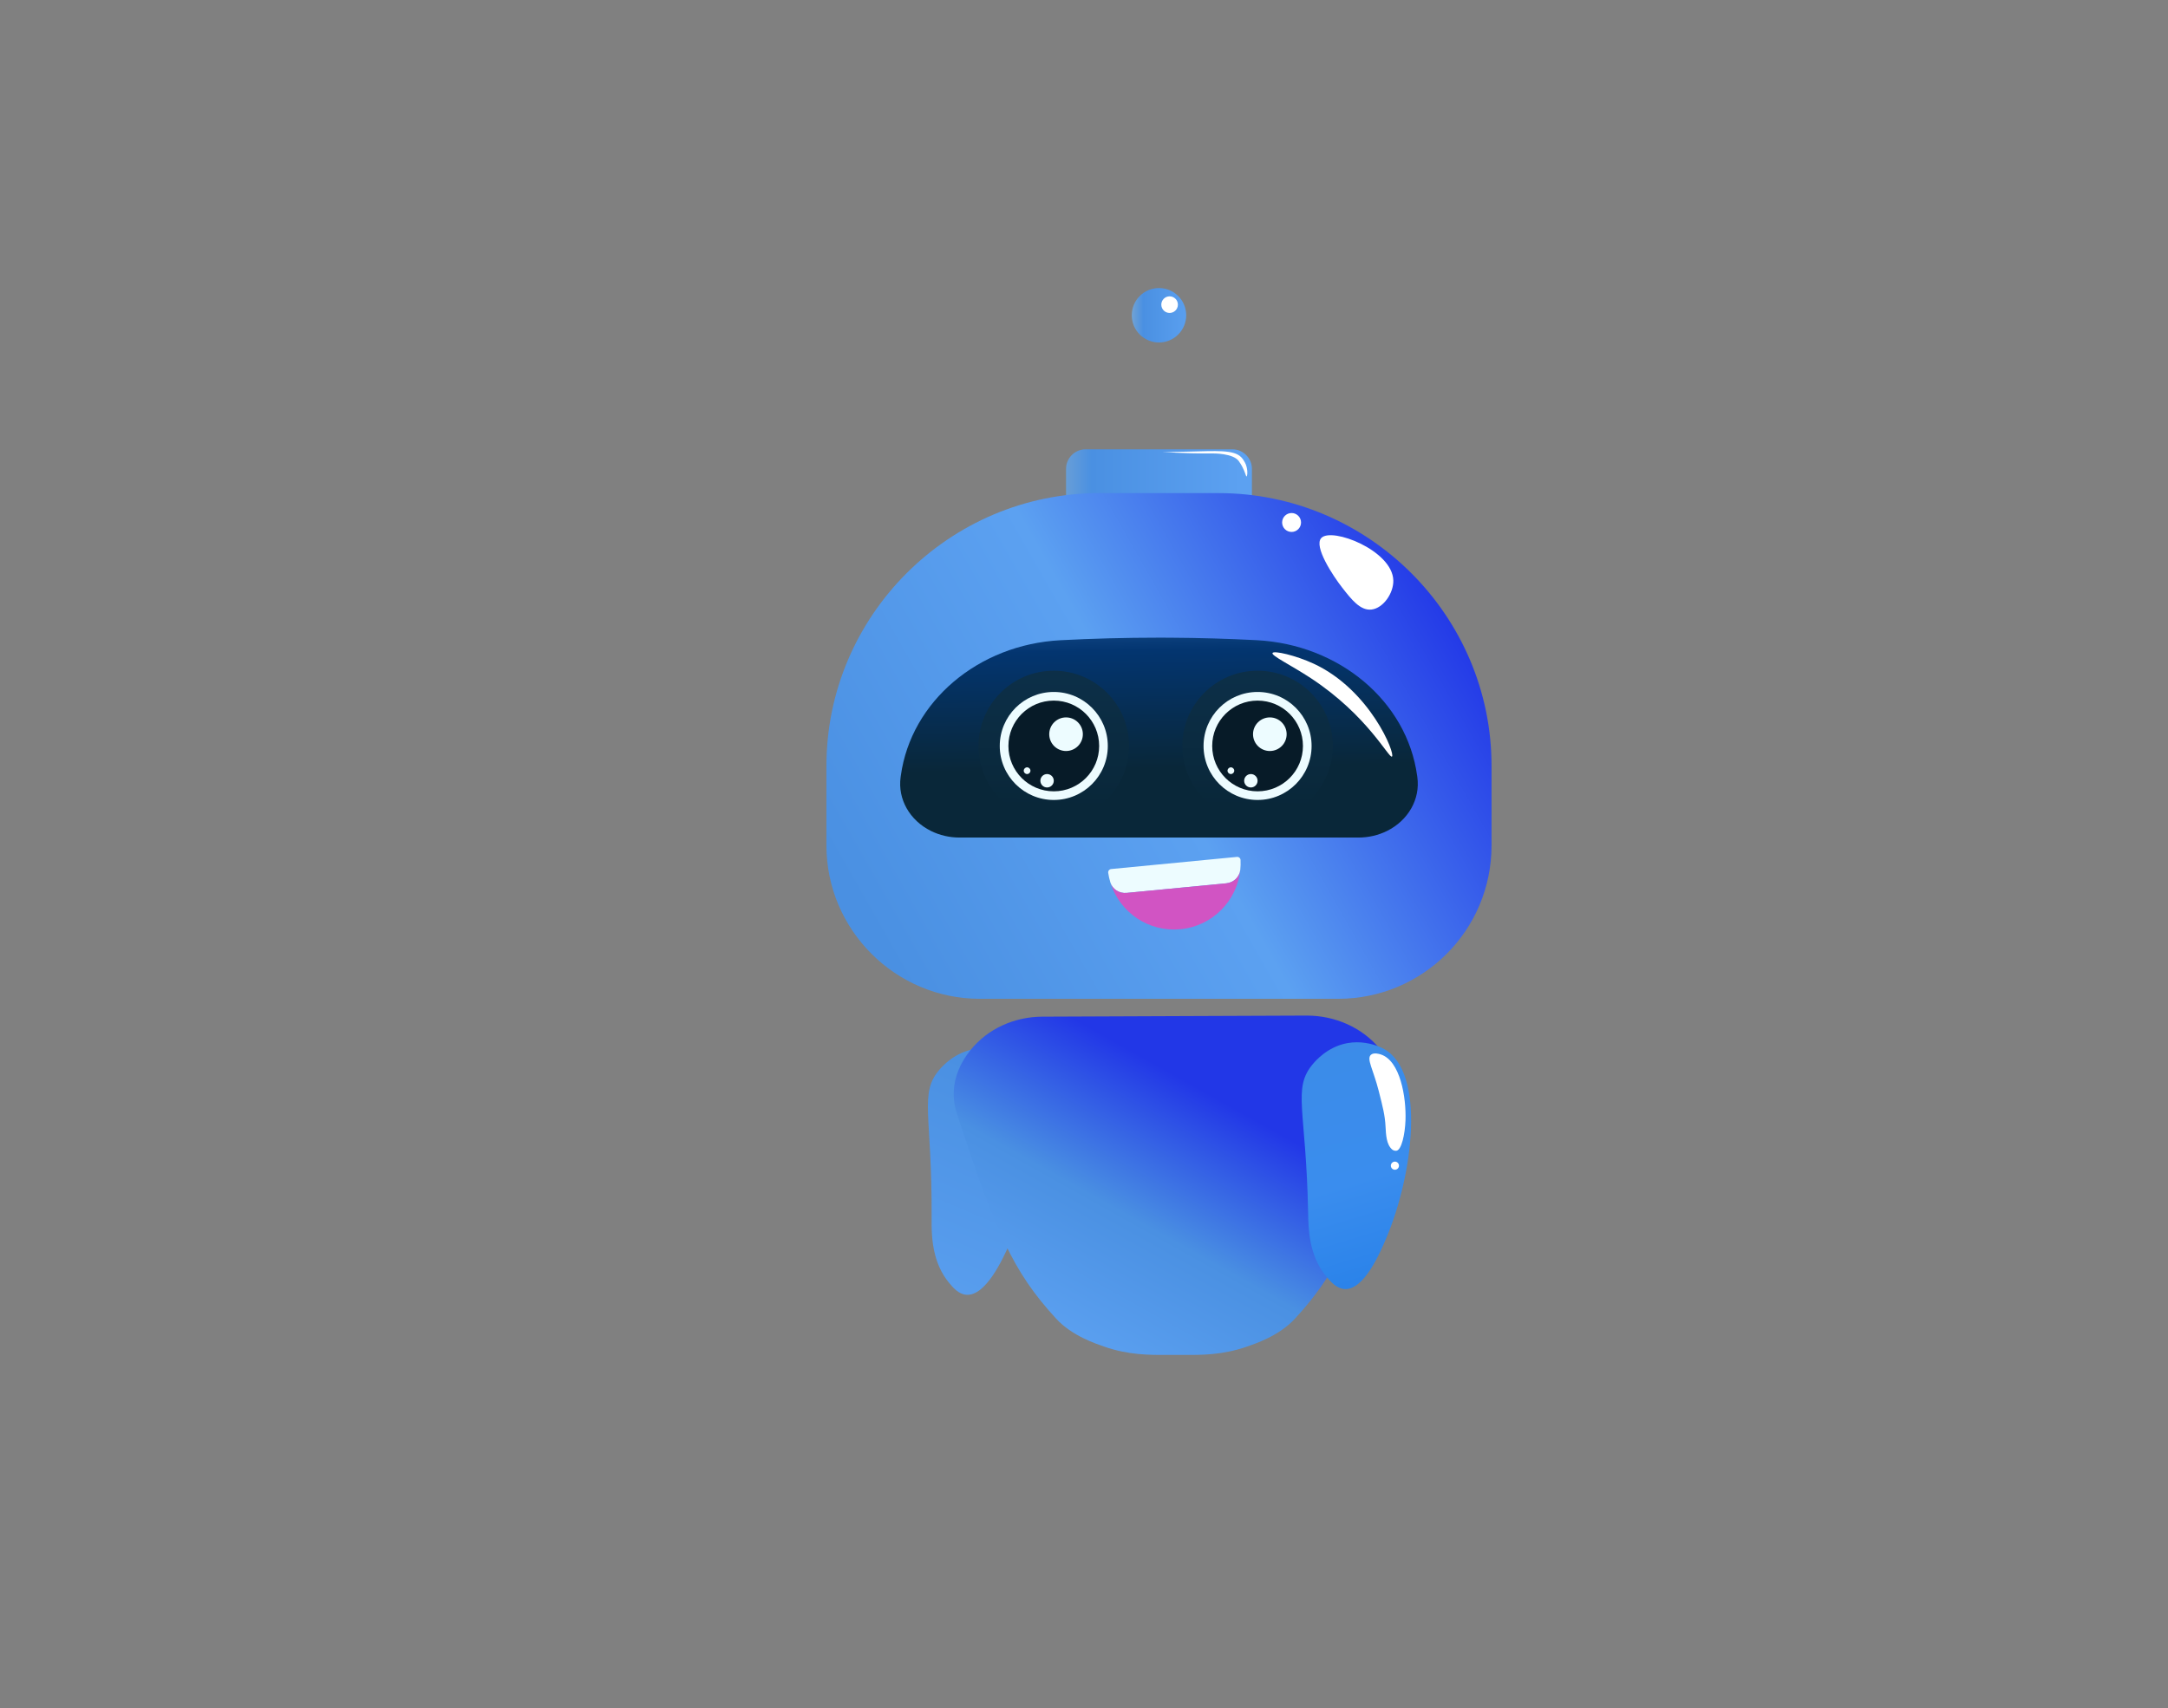 <svg width="500" height="394" viewBox="0 0 500 394" fill="none" xmlns="http://www.w3.org/2000/svg">
<rect x="0" y="0" width="500" height="394" fill="#808080" stroke="none"/>
<g id="hero_bot 1">
<g id="body">
<g id="lefthand">
<g id="Group">
<path id="Vector" d="M218.812 295.835C219.736 296.972 221.052 298.549 222.887 298.677C227.364 298.994 231.253 290.426 232.702 287.233C239.351 272.587 242.755 249.213 233.342 243.572C231.791 242.643 228.499 241.392 224.824 241.979C220.211 242.716 217.338 245.976 216.776 246.615C211.876 252.174 214.99 256.97 214.857 280.834C214.845 283.027 214.8 286.25 215.69 289.571C216.26 291.701 217.216 293.872 218.812 295.835Z" fill="url(#paint0_linear_1_2)"/>
</g>
</g>
<g id="Group_2">
<g id="Group_3">
<path id="Vector_2" d="M301.319 234.276L271.118 234.397L240.357 234.524C233.973 234.551 227.801 237.281 223.805 242.26C221.472 245.162 220.159 248.339 219.965 251.582C219.938 252.106 219.947 252.629 219.975 253.153C220.076 254.962 220.498 256.313 220.71 256.937C229.583 284.051 233.468 293.191 243.572 304.184C247.237 308.18 252.803 309.99 254.594 310.614C260.2 312.597 265.243 312.573 268.998 312.548C269.629 312.544 270.223 312.539 270.779 312.544L271.449 312.544C272.002 312.539 272.596 312.544 273.226 312.548C276.977 312.573 282.026 312.597 287.633 310.614C289.425 309.99 294.981 308.18 298.655 304.184C300.308 302.384 301.797 300.639 303.156 298.848C304.195 297.507 305.158 296.138 306.077 294.714C311.395 286.467 315.188 276.273 321.518 256.937C321.738 256.286 322.188 254.833 322.262 252.904C322.27 252.711 322.27 252.51 322.27 252.299C322.27 251.857 322.243 251.426 322.206 250.994C322.17 250.608 322.115 250.214 322.05 249.828C321.582 247.109 320.305 244.472 318.303 242.028C314.181 237.011 307.902 234.276 301.415 234.276C301.383 234.276 301.351 234.276 301.319 234.276Z" fill="url(#paint1_linear_1_2)"/>
</g>
</g>
<g id="rightHand">
<g id="Group_4">
<path id="Vector_3" d="M310.705 240.632C306.113 241.481 303.318 244.81 302.772 245.463C298.01 251.139 301.239 255.857 301.688 279.719C301.756 283.316 301.801 289.694 306.007 294.619C306.958 295.732 308.312 297.276 310.149 297.361C314.634 297.567 318.313 288.91 319.684 285.681C325.973 270.878 328.807 247.427 319.258 242.018C318.013 241.312 315.671 240.43 312.931 240.43C312.212 240.43 311.466 240.491 310.705 240.632Z" fill="url(#paint2_linear_1_2)"/>
</g>
<g id="Group_5">
<path id="Vector_4" d="M319.542 259.85C319.407 257.286 318.926 255.4 317.964 251.628C316.706 246.695 315.128 244.289 316.153 243.337C316.82 242.717 318.135 243.136 318.432 243.231C322.941 244.669 324.338 253.131 324.145 258.426C324.025 261.668 323.233 265.293 322.046 265.454C321.858 265.479 321.393 265.454 321.06 265.16C319.734 263.988 319.645 261.798 319.542 259.85Z" fill="white"/>
</g>
<g id="Group_6">
<path id="Vector_5" d="M322.639 268.897C322.639 269.414 322.22 269.834 321.703 269.834C321.186 269.834 320.767 269.414 320.767 268.897C320.767 268.38 321.186 267.961 321.703 267.961C322.22 267.961 322.639 268.38 322.639 268.897Z" fill="white"/>
</g>
</g>
<g id="Group_7">
<g id="Group_8">
<path id="Vector_6" d="M250.376 103.648C247.881 103.648 245.859 105.67 245.859 108.165V120.258C245.859 122.752 247.881 124.774 250.376 124.774H284.21C286.704 124.774 288.727 122.752 288.727 120.258V108.165C288.727 105.67 286.704 103.648 284.21 103.648H250.376Z" fill="url(#paint3_linear_1_2)"/>
</g>
<g id="Group_9">
<path id="Vector_7" d="M261.015 72.726C261.015 76.192 263.826 79.002 267.293 79.002C270.759 79.002 273.569 76.192 273.569 72.726C273.569 69.259 270.759 66.448 267.293 66.448C263.826 66.448 261.015 69.259 261.015 72.726Z" fill="url(#paint4_linear_1_2)"/>
</g>
<g id="Group_10">
<path id="Vector_8" d="M271.656 70.275C271.656 71.332 270.799 72.189 269.742 72.189C268.685 72.189 267.828 71.332 267.828 70.275C267.828 69.218 268.685 68.361 269.742 68.361C270.799 68.361 271.656 69.218 271.656 70.275Z" fill="white"/>
</g>
<g id="Group_11">
<path id="Vector_9" d="M287.486 109.902C287.33 109.924 287.23 109.007 286.466 107.589C286.466 107.589 286.109 106.927 285.701 106.365C284.385 104.555 279.928 104.595 279.578 104.598C272.634 104.659 268.172 104.219 268.173 104.26C268.174 104.296 271.429 104.229 273.815 104.181C280.547 104.044 284.556 103.682 286.275 105.485C286.988 106.233 287.346 107.207 287.346 107.207C287.834 108.529 287.672 109.875 287.486 109.902Z" fill="white"/>
</g>
</g>
<g id="Group_12">
<g id="Group_13">
<path id="Vector_10" d="M253.515 113.752C218.91 113.752 190.597 142.065 190.597 176.671V195.041C190.597 214.49 206.509 230.404 225.959 230.404H308.626C328.156 230.404 343.989 214.571 343.989 195.041V176.671C343.989 142.065 315.676 113.752 281.07 113.752H253.515Z" fill="url(#paint5_linear_1_2)"/>
</g>
<g id="Group_14">
<path id="Vector_11" d="M321.337 133.877C321.42 136.808 319.027 140.312 316.286 140.611C313.718 140.892 311.667 138.269 309.553 135.563C307.468 132.896 302.909 126.044 304.725 124.106C307.119 121.549 321.141 126.963 321.337 133.877Z" fill="white"/>
</g>
<g id="Group_15">
<path id="Vector_12" d="M300.056 120.526C300.056 121.731 299.079 122.708 297.874 122.708C296.669 122.708 295.693 121.731 295.693 120.526C295.693 119.321 296.669 118.344 297.874 118.344C299.079 118.344 300.056 119.321 300.056 120.526Z" fill="white"/>
</g>
</g>
<g id="Group_16">
<g id="Group_17">
<path id="Vector_13" d="M286.042 200.653C285.873 202.316 284.488 203.597 282.824 203.758L259.83 205.975C258.167 206.136 256.563 205.143 256.078 203.544C255.863 202.834 255.697 202.1 255.584 201.347C255.553 201.138 255.608 200.926 255.738 200.76C255.868 200.594 256.06 200.49 256.27 200.469L285.279 197.671C285.485 197.651 285.691 197.717 285.848 197.854C286.005 197.99 286.099 198.184 286.107 198.392C286.141 199.156 286.118 199.911 286.042 200.653Z" fill="#EDFCFF"/>
</g>
<g id="Group_18">
<path id="Vector_14" d="M282.828 203.76L259.829 205.973C258.258 206.129 256.752 205.258 256.172 203.825C258.34 210.529 264.936 215.057 272.238 214.351C279.642 213.644 285.309 207.783 286.043 200.655C285.869 202.318 284.491 203.595 282.828 203.76Z" fill="#D154C3"/>
</g>
</g>
<g id="Group_19">
<g id="Group_20">
<path id="Vector_15" d="M244.589 147.685C225.604 148.672 210.117 161.82 207.758 178.918L207.707 179.286C207.011 184.335 209.794 189.255 214.723 191.692C216.731 192.684 218.98 193.204 221.267 193.204H313.319C315.606 193.204 317.855 192.684 319.863 191.692C324.792 189.255 327.574 184.335 326.878 179.286C326.861 179.162 326.844 179.038 326.827 178.915C324.46 161.752 308.859 148.658 289.802 147.675C283.392 147.345 276.734 147.143 269.844 147.103C268.99 147.098 268.14 147.095 267.293 147.095C259.419 147.095 251.84 147.308 244.589 147.685Z" fill="url(#paint6_linear_1_2)"/>
</g>
</g>
<g id="Group_21">
<g id="Group_22">
<path id="Vector_16" d="M321.026 174.525C320.326 175.019 315.446 165.079 302.349 156.461C297.746 153.431 293.2 151.273 293.47 150.645C293.744 150.007 298.863 151.193 302.962 153.094C316.019 159.152 321.858 173.938 321.026 174.525Z" fill="white"/>
</g>
</g>
<g id="Group_23">
<g id="Group_24">
<path id="Vector_17" d="M260.391 172.078C260.391 181.664 252.618 189.436 243.032 189.436C233.445 189.436 225.674 181.664 225.674 172.078C225.674 162.492 233.445 154.72 243.032 154.72C252.618 154.72 260.391 162.492 260.391 172.078Z" fill="url(#paint7_linear_1_2)"/>
</g>
<g id="Group_25">
<path id="Vector_18" d="M255.49 172.078C255.49 178.958 249.912 184.536 243.032 184.536C236.151 184.536 230.573 178.958 230.573 172.078C230.573 165.197 236.151 159.62 243.032 159.62C249.912 159.62 255.49 165.197 255.49 172.078Z" fill="#EDFCFF"/>
</g>
<g id="Group_26">
<path id="Vector_19" d="M232.567 172.078C232.567 177.858 237.253 182.542 243.031 182.542C248.811 182.542 253.496 177.858 253.496 172.078C253.496 166.299 248.811 161.614 243.031 161.614C237.253 161.614 232.567 166.299 232.567 172.078Z" fill="#071B28"/>
</g>
<g id="Group_27">
<path id="Vector_20" d="M249.736 169.366C249.736 171.507 248.001 173.243 245.86 173.243C243.718 173.243 241.983 171.507 241.983 169.366C241.983 167.225 243.718 165.491 245.86 165.491C248.001 165.491 249.736 167.225 249.736 169.366Z" fill="#EDFCFF"/>
</g>
<g id="Group_28">
<path id="Vector_21" d="M243.031 180.103C243.031 180.957 242.339 181.649 241.484 181.649C240.63 181.649 239.938 180.957 239.938 180.103C239.938 179.249 240.63 178.557 241.484 178.557C242.339 178.557 243.031 179.249 243.031 180.103Z" fill="#EDFCFF"/>
</g>
<g id="Group_29">
<path id="Vector_22" d="M237.649 177.783C237.649 178.21 237.303 178.556 236.876 178.556C236.449 178.556 236.103 178.21 236.103 177.783C236.103 177.356 236.449 177.01 236.876 177.01C237.303 177.01 237.649 177.356 237.649 177.783Z" fill="#EDFCFF"/>
</g>
</g>
<g id="Group_30">
<g id="Group_31">
<path id="Vector_23" d="M307.391 172.078C307.391 181.664 299.618 189.436 290.032 189.436C280.445 189.436 272.674 181.664 272.674 172.078C272.674 162.492 280.445 154.72 290.032 154.72C299.618 154.72 307.391 162.492 307.391 172.078Z" fill="url(#paint8_linear_1_2)"/>
</g>
<g id="Group_32">
<path id="Vector_24" d="M302.49 172.078C302.49 178.958 296.912 184.536 290.032 184.536C283.151 184.536 277.573 178.958 277.573 172.078C277.573 165.197 283.151 159.62 290.032 159.62C296.912 159.62 302.49 165.197 302.49 172.078Z" fill="#EDFCFF"/>
</g>
<g id="Group_33">
<path id="Vector_25" d="M279.567 172.078C279.567 177.858 284.253 182.542 290.031 182.542C295.811 182.542 300.496 177.858 300.496 172.078C300.496 166.299 295.811 161.614 290.031 161.614C284.253 161.614 279.567 166.299 279.567 172.078Z" fill="#071B28"/>
</g>
<g id="Group_34">
<path id="Vector_26" d="M296.736 169.366C296.736 171.507 295.001 173.243 292.86 173.243C290.718 173.243 288.983 171.507 288.983 169.366C288.983 167.225 290.718 165.491 292.86 165.491C295.001 165.491 296.736 167.225 296.736 169.366Z" fill="#EDFCFF"/>
</g>
<g id="Group_35">
<path id="Vector_27" d="M290.031 180.103C290.031 180.957 289.339 181.649 288.484 181.649C287.63 181.649 286.938 180.957 286.938 180.103C286.938 179.249 287.63 178.557 288.484 178.557C289.339 178.557 290.031 179.249 290.031 180.103Z" fill="#EDFCFF"/>
</g>
<g id="Group_36">
<path id="Vector_28" d="M284.649 177.783C284.649 178.21 284.303 178.556 283.876 178.556C283.449 178.556 283.103 178.21 283.103 177.783C283.103 177.356 283.449 177.01 283.876 177.01C284.303 177.01 284.649 177.356 284.649 177.783Z" fill="#EDFCFF"/>
</g>
</g>
</g>
</g>
<defs>
<linearGradient id="paint0_linear_1_2" x1="234.838" y1="249.777" x2="185.024" y2="367.17" gradientUnits="userSpaceOnUse">
<stop stop-color="#4A90E2"/>
<stop offset="0.5" stop-color="#5CA1F1"/>
<stop offset="1" stop-color="#0F3654"/>
</linearGradient>
<linearGradient id="paint1_linear_1_2" x1="246.104" y1="311.437" x2="279.104" y2="252.437" gradientUnits="userSpaceOnUse">
<stop stop-color="#5CA1F1"/>
<stop offset="0.5" stop-color="#4A90E2"/>
<stop offset="1" stop-color="#2237E7"/>
</linearGradient>
<linearGradient id="paint2_linear_1_2" x1="327.909" y1="307.999" x2="305.409" y2="234.499" gradientUnits="userSpaceOnUse">
<stop stop-color="#207CE7"/>
<stop offset="0.5" stop-color="#3A8DEE"/>
<stop offset="1" stop-color="#3C8BE7"/>
</linearGradient>
<linearGradient id="paint3_linear_1_2" x1="217.293" y1="114.711" x2="286.293" y2="114.711" gradientUnits="userSpaceOnUse">
<stop stop-color="#F1E0A4"/>
<stop offset="0.5" stop-color="#4A90E2"/>
<stop offset="1" stop-color="#5CA1F1"/>
</linearGradient>
<linearGradient id="paint4_linear_1_2" x1="252.292" y1="74.475" x2="275.042" y2="74.475" gradientUnits="userSpaceOnUse">
<stop stop-color="#F1E0A4"/>
<stop offset="0.5" stop-color="#4A90E2"/>
<stop offset="1" stop-color="#5CA1F1"/>
</linearGradient>
<linearGradient id="paint5_linear_1_2" x1="202.293" y1="216.578" x2="335.793" y2="140.578" gradientUnits="userSpaceOnUse">
<stop stop-color="#4A90E2"/>
<stop offset="0.5" stop-color="#5CA1F1"/>
<stop offset="1" stop-color="#2237E7"/>
</linearGradient>
<linearGradient id="paint6_linear_1_2" x1="267.793" y1="177.15" x2="266.793" y2="122.65" gradientUnits="userSpaceOnUse">
<stop stop-color="#092739"/>
<stop offset="0.5" stop-color="#033570"/>
<stop offset="1" stop-color="#4A90E2"/>
</linearGradient>
<linearGradient id="paint7_linear_1_2" x1="243.532" y1="186.078" x2="244.032" y2="133.078" gradientUnits="userSpaceOnUse">
<stop stop-color="#092739"/>
<stop offset="0.5" stop-color="#0C2E46"/>
<stop offset="1" stop-color="#0F3654"/>
</linearGradient>
<linearGradient id="paint8_linear_1_2" x1="290.532" y1="186.078" x2="291.032" y2="133.078" gradientUnits="userSpaceOnUse">
<stop stop-color="#092739"/>
<stop offset="0.5" stop-color="#0C2E46"/>
<stop offset="1" stop-color="#0F3654"/>
</linearGradient>
</defs>
</svg>
